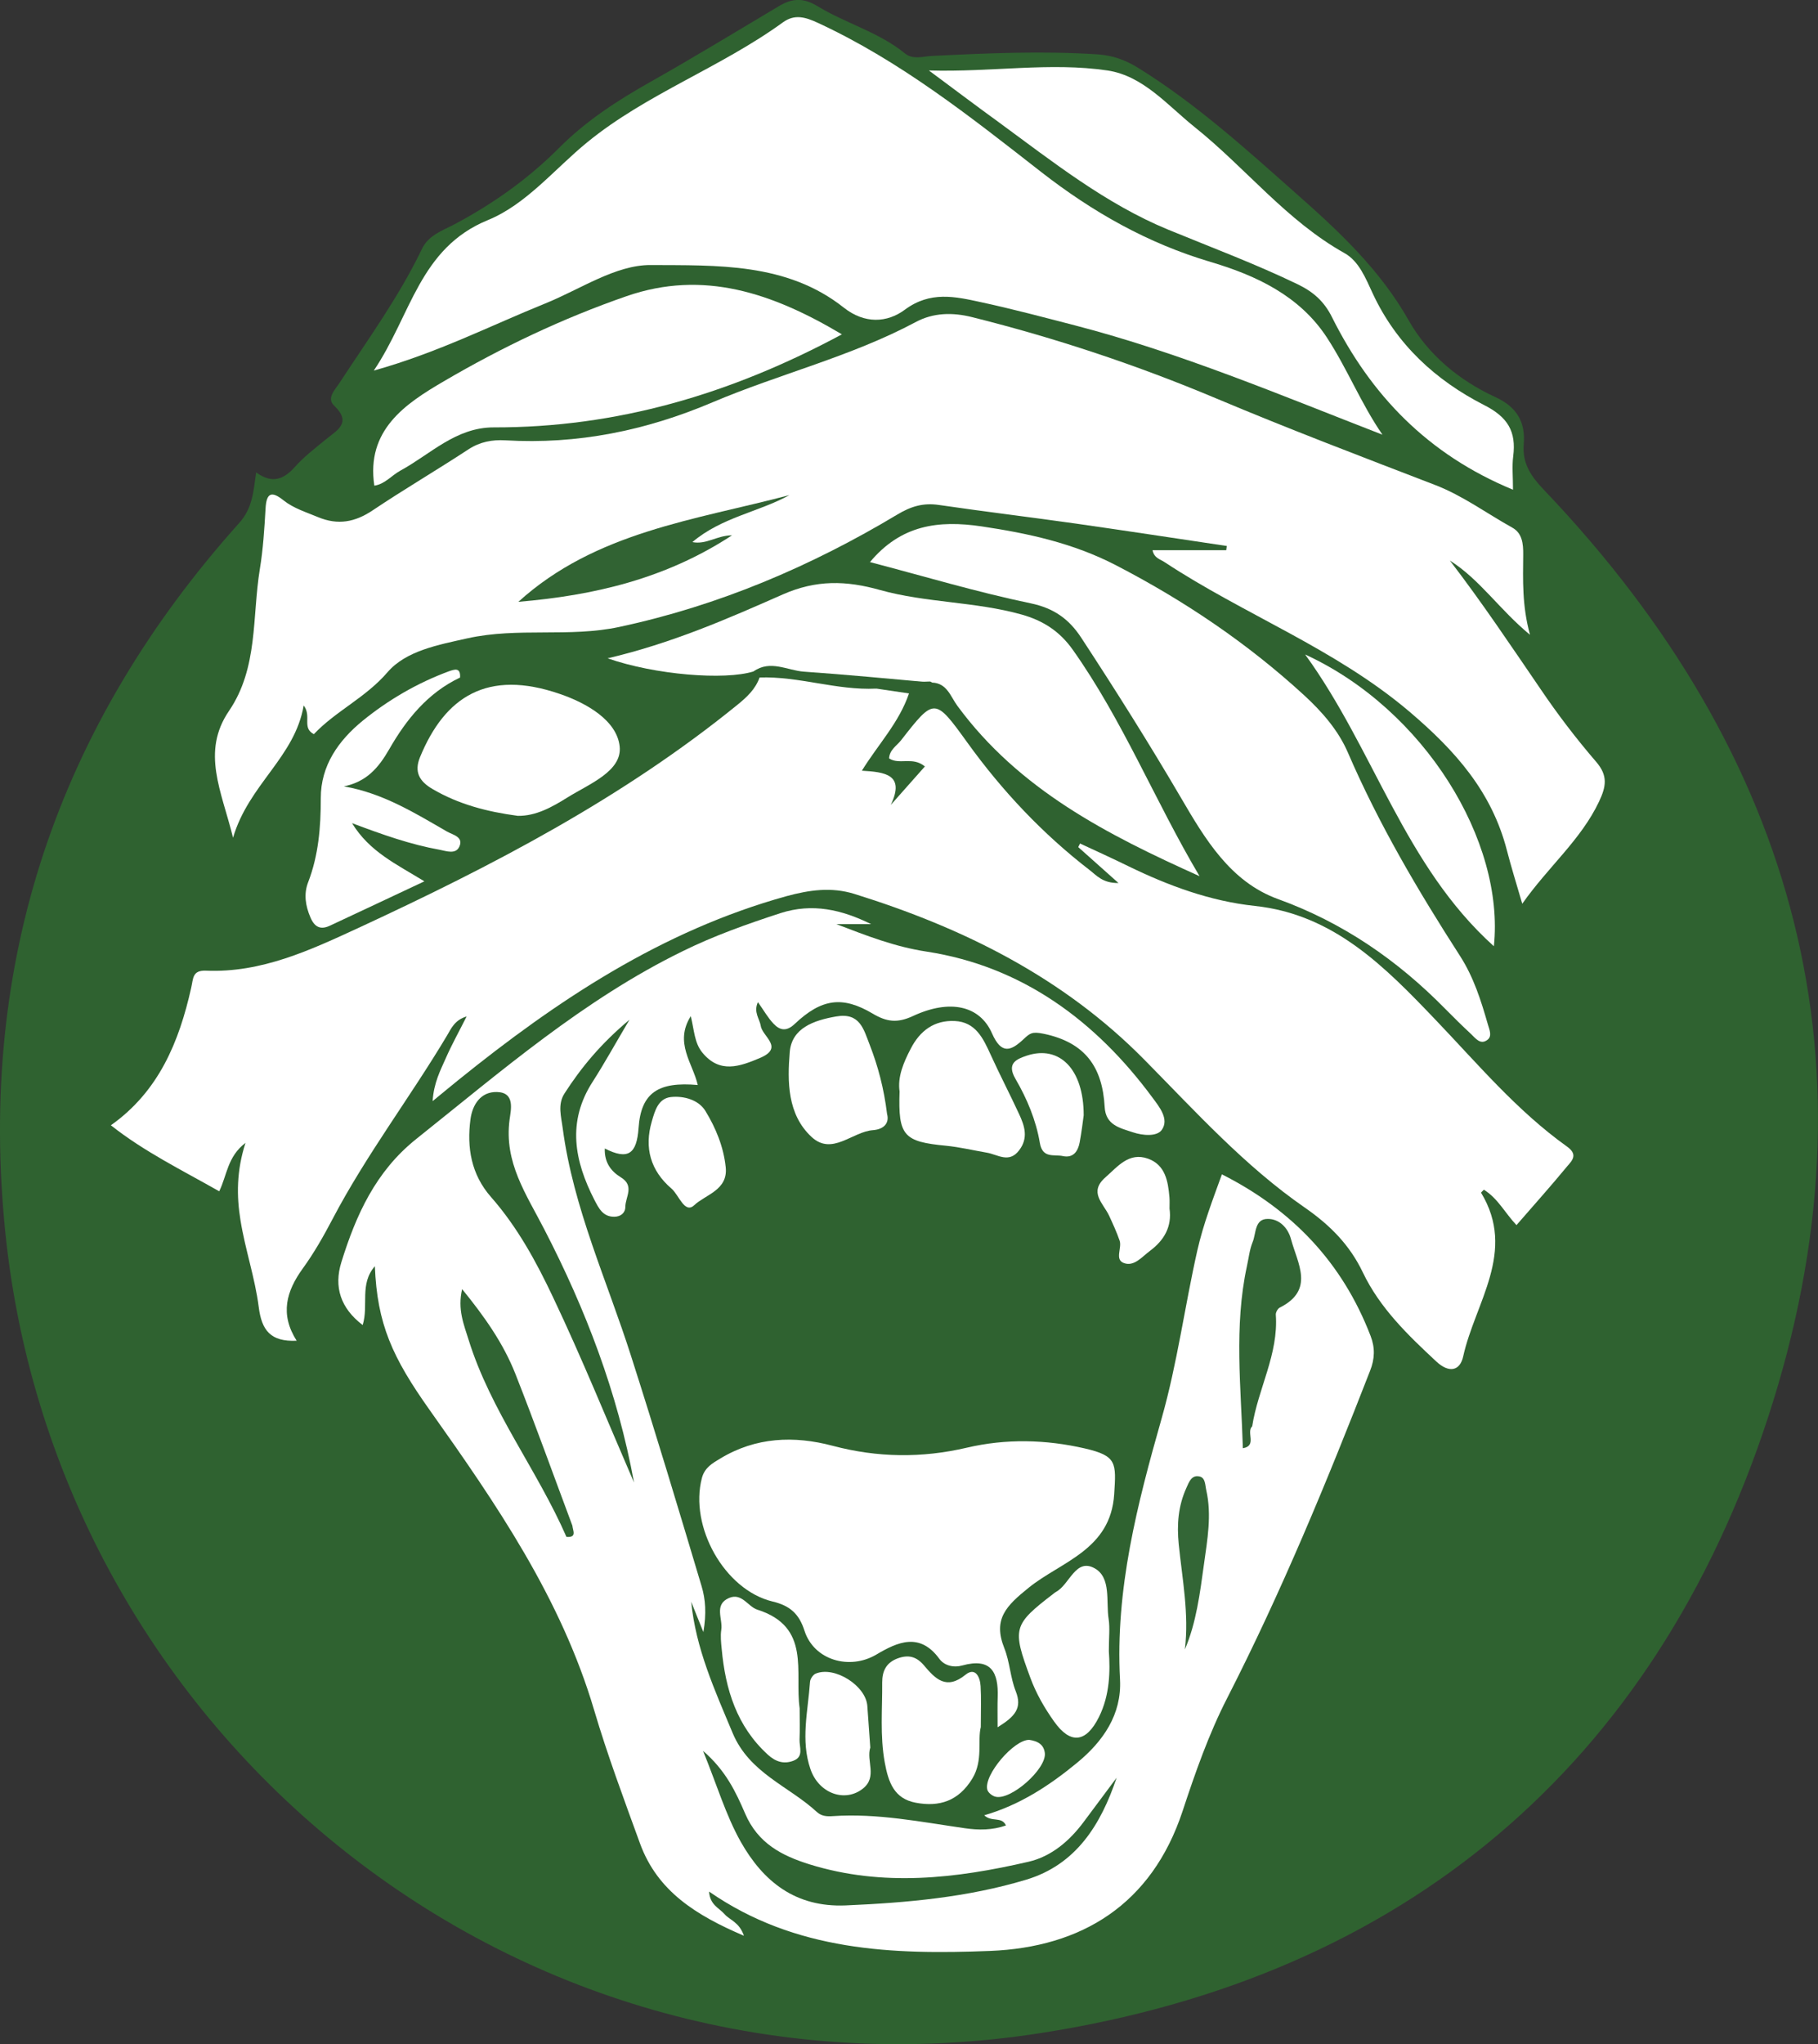 <?xml version="1.0" encoding="UTF-8" standalone="no"?>
<svg
   width="34.332"
   height="38.58"
   viewBox="0 0 34.332 38.58"
   version="1.1"
   xml:space="preserve"
   style="clip-rule:evenodd;fill-rule:evenodd;stroke-linejoin:round;stroke-miterlimit:2"
   id="svg126"
   sodipodi:docname="mummy.svg"
   inkscape:version="1.1.1 (3bf5ae0d25, 2021-09-20)"
   xmlns:inkscape="http://www.inkscape.org/namespaces/inkscape"
   xmlns:sodipodi="http://sodipodi.sourceforge.net/DTD/sodipodi-0.dtd"
   xmlns="http://www.w3.org/2000/svg"
   xmlns:svg="http://www.w3.org/2000/svg"><rect x="0" y="0" width="34.332" height="38.58" fill="#333333" stroke="none"/><defs
   id="defs130" /><sodipodi:namedview
   id="namedview128"
   pagecolor="#ffffff"
   bordercolor="#666666"
   borderopacity="1.0"
   inkscape:pageshadow="2"
   inkscape:pageopacity="0.0"
   inkscape:pagecheckerboard="0"
   showgrid="false"
   inkscape:zoom="21.179487"
   inkscape:cx="17.493341"
   inkscape:cy="19.5"
   inkscape:window-width="1920"
   inkscape:window-height="1012"
   inkscape:window-x="-8"
   inkscape:window-y="-8"
   inkscape:window-maximized="1"
   inkscape:current-layer="svg126" />
    <g
   transform="translate(-837.449,-784.624)"
   id="g124">
        <g
   transform="rotate(90,607.11,1106.96)"
   id="g122">
            <g
   transform="matrix(2,0,0,2,293.69,846.334)"
   id="g4">
                <path
   d="M 0,12.725 C 0.11,12.573 0.066,12.464 -0.053,12.358 -0.15,12.272 -0.23,12.166 -0.313,12.065 -0.401,11.957 -0.469,11.82 -0.631,11.989 -0.7,12.062 -0.779,11.981 -0.84,11.941 -1.256,11.669 -1.658,11.376 -2.108,11.16 -2.24,11.097 -2.282,10.965 -2.341,10.853 -2.535,10.488 -2.769,10.157 -3.063,9.864 -3.317,9.611 -3.511,9.312 -3.687,8.999 -3.918,8.589 -4.163,8.188 -4.403,7.784 -4.474,7.663 -4.481,7.557 -4.4,7.425 -4.237,7.158 -4.156,6.847 -3.954,6.599 -3.892,6.523 -3.926,6.43 -3.93,6.345 -3.956,5.823 -3.979,5.302 -3.945,4.779 -3.935,4.635 -3.891,4.514 -3.814,4.391 -3.481,3.855 -3.062,3.39 -2.645,2.92 -2.283,2.509 -1.919,2.116 -1.431,1.84 -1.112,1.659 -0.868,1.366 -0.712,1.026 -0.618,0.82 -0.475,0.739 -0.267,0.756 -0.084,0.771 0.037,0.687 0.164,0.566 2.672,-1.828 5.616,-2.63 8.916,-1.551 c 3.296,1.077 5.279,3.445 5.811,6.87 0.771,4.961 -2.824,9.289 -7.553,9.774 C 4.621,15.355 2.385,14.596 0.476,12.884 0.337,12.76 0.186,12.751 0,12.725"
   style="fill:#2f6230;fill-rule:nonzero"
   id="path2" />
            </g>
            <g
   transform="matrix(2,0,0,2,315.575,857.634)"
   id="g8">
                <path
   d="M 0,2.852 C -0.129,2.904 -0.207,2.936 -0.286,2.967 0.156,2.924 0.55,2.744 0.952,2.576 1.332,2.417 1.453,2.046 1.699,1.779 1.738,1.736 1.741,1.684 1.737,1.631 1.708,1.209 1.792,0.797 1.851,0.384 1.87,0.253 1.87,0.123 1.825,-0.005 1.737,0.035 1.797,0.129 1.729,0.2 1.632,-0.136 1.448,-0.416 1.234,-0.676 1.032,-0.922 0.778,-1.099 0.449,-1.082 c -0.852,0.046 -1.66,-0.164 -2.465,-0.393 -0.521,-0.148 -1.058,-0.218 -1.585,-0.337 -0.247,-0.056 -0.48,-0.146 -0.718,-0.232 0.336,-0.666 0.835,-1.139 1.525,-1.404 0.111,-0.043 0.216,-0.04 0.329,0.005 1.047,0.408 2.085,0.836 3.088,1.349 0.339,0.174 0.705,0.302 1.069,0.422 0.88,0.292 1.283,0.953 1.317,1.818 C 3.045,1.06 3.014,1.983 2.449,2.798 2.575,2.791 2.604,2.702 2.662,2.652 2.719,2.603 2.735,2.514 2.866,2.469 2.673,2.92 2.447,3.285 1.996,3.45 1.578,3.602 1.161,3.758 0.735,3.884 -0.321,4.197 -1.211,4.809 -2.093,5.435 -2.593,5.79 -2.907,5.932 -3.452,5.954 -3.284,6.101 -3.084,6.011 -2.897,6.069 -3.056,6.278 -3.257,6.343 -3.491,6.27 -3.935,6.132 -4.346,5.947 -4.652,5.564 -5.293,4.76 -5.968,3.982 -6.424,3.049 -6.571,2.751 -6.681,2.44 -6.784,2.124 -6.881,1.822 -6.817,1.546 -6.68,1.268 v 0.328 c 0.108,-0.283 0.213,-0.548 0.259,-0.851 0.138,-0.9 0.652,-1.598 1.38,-2.135 0.084,-0.062 0.201,-0.159 0.303,-0.086 0.064,0.046 0.054,0.178 0.022,0.273 -0.041,0.123 -0.067,0.257 -0.24,0.266 -0.372,0.021 -0.608,0.18 -0.69,0.578 -0.022,0.107 -0.004,0.128 0.048,0.184 0.113,0.12 0.155,0.211 -0.052,0.302 -0.262,0.115 -0.325,0.398 -0.163,0.746 0.069,0.148 0.055,0.249 -0.022,0.379 -0.17,0.286 -0.143,0.484 0.097,0.738 0.074,0.078 0.06,0.14 -0.002,0.199 -0.055,0.053 -0.124,0.091 -0.204,0.148 0.095,0.044 0.157,-0.016 0.225,-0.027 0.1,-0.015 0.204,-0.224 0.302,0.008 0.081,0.192 0.149,0.379 -0.05,0.543 -0.092,0.076 -0.21,0.077 -0.345,0.11 0.251,0.158 0.444,-0.019 0.65,-0.066 -0.033,0.37 0.07,0.536 0.405,0.559 0.246,0.017 0.306,0.099 0.194,0.319 0.136,0.005 0.217,-0.063 0.271,-0.15 0.081,-0.135 0.187,-0.044 0.28,-0.044 0.056,0 0.093,0.043 0.093,0.105 10e-4,0.108 -0.083,0.147 -0.159,0.187 -0.368,0.189 -0.737,0.26 -1.114,0.017 -0.173,-0.111 -0.354,-0.211 -0.586,-0.348 0.227,0.271 0.45,0.455 0.695,0.613 0.105,0.068 0.22,0.031 0.331,0.017 0.751,-0.1 1.435,-0.418 2.147,-0.645 C -1.884,3.304 -1.159,3.086 -0.433,2.869 -0.31,2.832 -0.176,2.822 0,2.852"
   style="fill:#ffffff;fill-rule:nonzero"
   id="path6" />
            </g>
            <g
   transform="matrix(2,0,0,2,297.769,861.263)"
   id="g12">
                <path
   d="m 0,-0.594 c 0.014,-0.094 0.028,-0.188 0.046,-0.31 0.276,0.094 0.476,0.288 0.729,0.445 C 0.788,-0.675 0.809,-0.87 1.098,-0.732 0.979,-0.838 0.86,-0.944 0.735,-1.054 0.638,-0.938 0.723,-0.813 0.659,-0.716 0.578,-0.72 0.541,-0.787 0.488,-0.829 0.084,-1.144 0.083,-1.147 0.511,-1.456 0.967,-1.785 1.371,-2.166 1.714,-2.611 1.764,-2.676 1.837,-2.733 1.835,-2.882 1.704,-2.736 1.6,-2.619 1.496,-2.502 1.484,-2.508 1.473,-2.513 1.462,-2.519 c 0.071,-0.153 0.141,-0.307 0.215,-0.458 0.184,-0.379 0.329,-0.771 0.374,-1.192 0.079,-0.746 0.576,-1.23 1.075,-1.707 0.416,-0.398 0.858,-0.768 1.195,-1.24 0.078,-0.11 0.135,-0.047 0.188,-0.002 0.187,0.154 0.367,0.316 0.554,0.478 -0.115,0.109 -0.253,0.176 -0.334,0.308 0.011,0.01 0.026,0.028 0.029,0.026 0.556,-0.337 1.036,0.057 1.543,0.169 0.138,0.03 0.161,0.133 0.05,0.253 -0.25,0.269 -0.504,0.533 -0.84,0.694 -0.26,0.124 -0.446,0.308 -0.612,0.547 -0.393,0.569 -0.908,1.034 -1.397,1.517 -0.779,0.769 -1.244,1.71 -1.564,2.737 C 1.87,-0.17 1.901,0.039 1.959,0.253 2.285,1.43 2.942,2.42 3.698,3.356 3.752,3.423 3.808,3.49 3.893,3.594 3.719,3.583 3.602,3.52 3.484,3.468 3.359,3.413 3.239,3.346 3.094,3.273 3.127,3.386 3.21,3.42 3.274,3.458 3.857,3.806 4.399,4.22 5.002,4.537 5.164,4.622 5.325,4.713 5.472,4.82 5.686,4.975 5.902,5.038 6.154,4.878 6.165,5.124 6.057,5.208 5.836,5.236 5.561,5.271 5.293,5.364 5.019,5.408 4.787,5.446 4.55,5.446 4.287,5.361 4.417,5.532 4.592,5.535 4.744,5.609 4.546,5.957 4.371,6.316 4.121,6.632 3.8,6.179 3.333,5.988 2.825,5.874 2.735,5.853 2.657,5.864 2.662,5.734 2.684,5.209 2.468,4.749 2.256,4.289 1.673,3.03 1.035,1.802 0.154,0.717 0.081,0.627 0.007,0.547 -0.104,0.507 -0.182,0.431 -0.188,0.33 -0.166,0.239 -0.101,-0.037 -0.137,-0.333 0,-0.594"
   style="fill:#ffffff;fill-rule:nonzero"
   id="path10" />
            </g>
            <g
   transform="matrix(2,0,0,2,296.754,871.35)"
   id="g16">
                <path
   d="m 0,-11.811 c -0.238,0.289 -0.521,0.472 -0.701,0.757 0.394,-0.303 0.806,-0.578 1.215,-0.858 0.238,-0.161 0.468,-0.337 0.685,-0.524 0.131,-0.113 0.233,-0.094 0.375,-0.027 0.361,0.171 0.612,0.477 0.964,0.725 -0.195,0.057 -0.349,0.105 -0.504,0.145 -0.554,0.143 -0.941,0.487 -1.311,0.923 -0.595,0.703 -0.913,1.558 -1.409,2.31 -0.027,0.04 -0.037,0.098 -0.112,0.113 v -0.696 c -0.013,-0.002 -0.027,-0.003 -0.04,-0.005 -0.071,0.475 -0.143,0.948 -0.211,1.423 -0.061,0.431 -0.113,0.864 -0.176,1.295 -0.022,0.147 0.013,0.264 0.09,0.392 0.491,0.819 0.861,1.69 1.061,2.626 0.101,0.47 0.002,0.958 0.107,1.432 0.062,0.277 0.117,0.582 0.321,0.757 0.241,0.208 0.365,0.488 0.584,0.695 C 0.877,-0.212 0.77,-0.31 0.667,-0.232 1.157,-0.148 1.411,0.287 1.915,0.435 1.475,0.543 1.107,0.738 0.718,0.473 0.311,0.196 -0.169,0.256 -0.62,0.182 -0.808,0.151 -1.001,0.139 -1.192,0.128 -1.34,0.12 -1.359,0.071 -1.269,-0.041 c 0.077,-0.097 0.112,-0.215 0.159,-0.327 0.078,-0.188 0.047,-0.349 -0.064,-0.515 -0.199,-0.297 -0.38,-0.606 -0.576,-0.905 -0.071,-0.109 -0.092,-0.223 -0.085,-0.348 0.04,-0.681 -0.091,-1.326 -0.359,-1.957 C -2.462,-4.725 -2.625,-5.4 -2.951,-6.011 -3.04,-6.177 -3.044,-6.358 -2.997,-6.545 -2.8,-7.333 -2.545,-8.1 -2.23,-8.849 c 0.287,-0.682 0.55,-1.374 0.816,-2.065 0.101,-0.263 0.268,-0.487 0.403,-0.73 0.052,-0.094 0.152,-0.104 0.253,-0.103 0.24,0.002 0.48,0.012 0.758,-0.064"
   style="fill:#ffffff;fill-rule:nonzero"
   id="path14" />
            </g>
            <g
   transform="matrix(2,0,0,2,292.978,869.562)"
   id="g20">
                <path
   d="m 0,-9.524 c -0.375,0.966 -0.774,1.91 -1.032,2.905 -0.076,0.295 -0.155,0.59 -0.219,0.888 -0.053,0.242 -0.106,0.477 0.071,0.716 0.125,0.168 0.136,0.381 -0.019,0.577 -0.427,0.539 -0.398,1.202 -0.402,1.824 -0.002,0.331 0.23,0.666 0.363,0.996 0.208,0.515 0.463,1.011 0.633,1.618 -0.525,-0.354 -1.155,-0.43 -1.42,-1.077 -0.149,-0.364 -0.483,-0.63 -0.735,-0.939 -0.457,-0.56 -0.705,-1.26 -1.131,-1.847 -0.079,-0.109 -0.052,-0.209 0.006,-0.333 0.359,-0.775 0.885,-1.438 1.404,-2.103 0.38,-0.488 0.675,-1.008 0.851,-1.603 0.127,-0.429 0.319,-0.839 0.711,-1.096 0.294,-0.193 0.625,-0.323 0.919,-0.526"
   style="fill:#ffffff;fill-rule:nonzero"
   id="path18" />
            </g>
            <g
   transform="matrix(2,0,0,2,295.382,848.438)"
   id="g24">
                <path
   d="M 0,5.877 C -0.351,5.584 -0.397,5.231 -0.337,4.824 -0.271,4.381 -0.179,3.958 0.03,3.554 0.365,2.907 0.767,2.311 1.259,1.775 1.413,1.608 1.586,1.456 1.796,1.365 2.471,1.074 3.101,0.702 3.716,0.306 3.92,0.175 4.139,0.107 4.365,0.042 4.416,0.027 4.475,0 4.51,0.049 4.558,0.115 4.492,0.16 4.453,0.202 4.376,0.285 4.297,0.365 4.216,0.445 3.757,0.896 3.402,1.411 3.18,2.024 3.017,2.475 2.61,2.715 2.22,2.943 1.708,3.243 1.207,3.559 0.711,3.884 0.537,3.999 0.435,4.14 0.389,4.36 0.283,4.869 0.133,5.369 0,5.877"
   style="fill:#ffffff;fill-rule:nonzero"
   id="path22" />
            </g>
            <g
   transform="matrix(2,0,0,2,317.372,861.352)"
   id="g28">
                <path
   d="m 0,-1.785 c -0.128,0 -0.206,0.002 -0.284,-0.001 -0.234,-0.008 -0.375,0.061 -0.299,0.335 0.022,0.077 0.004,0.167 -0.063,0.216 -0.253,0.185 -0.159,0.394 -0.04,0.595 0.149,0.252 0.054,0.588 -0.224,0.678 C -1.073,0.09 -1.148,0.177 -1.187,0.341 -1.297,0.795 -1.896,1.127 -2.352,1.007 -2.45,0.981 -2.49,0.91 -2.535,0.835 -2.739,0.499 -2.753,0.136 -2.656,-0.228 c 0.112,-0.424 0.117,-0.841 0.018,-1.266 -0.087,-0.371 -0.078,-0.745 0.007,-1.115 0.07,-0.303 0.135,-0.296 0.431,-0.277 0.527,0.033 0.636,0.501 0.882,0.806 0.173,0.215 0.298,0.341 0.573,0.231 0.128,-0.051 0.275,-0.056 0.404,-0.107 0.16,-0.064 0.239,0.006 0.341,0.171"
   style="fill:#ffffff;fill-rule:nonzero"
   id="path26" />
            </g>
            <g
   transform="matrix(2,0,0,2,297.446,856.722)"
   id="g32">
                <path
   d="M 0,2.835 C 0.085,3.107 0.032,3.766 -0.124,4.212 -0.265,3.61 -0.495,3.083 -0.726,2.56 -0.866,2.242 -0.859,1.961 -0.768,1.638 -0.647,1.204 -0.66,0.742 -0.537,0.303 -0.48,0.1 -0.379,-0.056 -0.206,-0.179 0.462,-0.653 1.225,-0.957 1.932,-1.377 1.542,-0.509 1.117,0.327 0.324,0.91 0.239,0.973 0.11,1.007 0.105,1.148 0.101,1.155 0.094,1.164 0.095,1.171 0.119,1.729 0.06,2.282 0,2.835"
   style="fill:#ffffff;fill-rule:nonzero"
   id="path30" />
            </g>
            <g
   transform="matrix(2,0,0,2,294.016,859.015)"
   id="g36">
                <path
   d="m 0,-5.483 c -0.333,0.807 -0.895,1.342 -1.626,1.708 -0.152,0.075 -0.241,0.178 -0.312,0.324 -0.193,0.4 -0.348,0.815 -0.516,1.224 -0.243,0.59 -0.642,1.092 -1.017,1.604 -0.147,0.203 -0.298,0.403 -0.485,0.655 0.017,-0.598 -0.08,-1.144 0,-1.686 0.05,-0.337 0.329,-0.567 0.534,-0.823 0.384,-0.481 0.883,-0.866 1.19,-1.416 0.077,-0.137 0.24,-0.2 0.381,-0.266 0.479,-0.223 0.818,-0.593 1.051,-1.049 0.114,-0.226 0.25,-0.307 0.485,-0.277 0.093,0.012 0.189,0.002 0.315,0.002"
   style="fill:#ffffff;fill-rule:nonzero"
   id="path34" />
            </g>
            <g
   transform="matrix(2,0,0,2,291.084,869.71)"
   id="g40">
                <path
   d="m 0,-4.494 c 0.567,1.055 0.88,2.129 0.878,3.286 -0.001,0.359 0.253,0.598 0.408,0.883 0.045,0.083 0.127,0.145 0.142,0.246 C 0.902,0 0.655,-0.372 0.443,-0.735 0.122,-1.283 -0.152,-1.859 -0.36,-2.46 -0.612,-3.186 -0.39,-3.838 0,-4.494"
   style="fill:#ffffff;fill-rule:nonzero"
   id="path38" />
            </g>
            <g
   transform="matrix(2,0,0,2,300.171,866.829)"
   id="g44">
                <path
   d="M 0,0.007 C -0.039,0.299 -0.109,0.566 -0.253,0.812 -0.326,0.937 -0.415,0.987 -0.554,0.93 -1.123,0.696 -1.387,0.295 -1.15,-0.391 c 0.086,-0.252 0.25,-0.538 0.495,-0.564 0.234,-0.025 0.354,0.288 0.481,0.492 0.092,0.147 0.177,0.3 0.174,0.47"
   style="fill:#ffffff;fill-rule:nonzero"
   id="path42" />
            </g>
            <g
   transform="matrix(2,0,0,2,297.561,870.819)"
   id="g48">
                <path
   d="m 0,-1.443 c 0.144,0.305 0.396,0.508 0.675,0.668 0.178,0.102 0.309,0.216 0.352,0.429 0.063,-0.366 0.25,-0.668 0.427,-0.975 0.03,-0.053 0.049,-0.156 0.14,-0.116 0.078,0.034 0.043,0.124 0.031,0.187 -0.049,0.273 -0.141,0.535 -0.251,0.827 0.271,-0.166 0.386,-0.418 0.549,-0.683 0.149,0.318 0.285,0.605 0.419,0.893 0.041,0.088 0.013,0.144 -0.079,0.183 -0.11,0.047 -0.22,0.064 -0.33,0.022 C 1.677,-0.107 1.412,-0.128 1.139,-0.128 0.83,-0.127 0.594,-0.296 0.408,-0.523 0.21,-0.767 0.052,-1.038 -0.058,-1.335 -0.078,-1.392 -0.098,-1.449 0,-1.443"
   style="fill:#ffffff;fill-rule:nonzero"
   id="path46" />
            </g>
            <g
   transform="matrix(2,0,0,2,302.632,851.766)"
   id="g52">
                <path
   d="M 0,-1.678 C -0.763,-0.83 -1.851,-0.551 -2.753,0.104 -2.236,-1.022 -0.992,-1.782 0,-1.678"
   style="fill:#ffffff;fill-rule:nonzero"
   id="path50" />
            </g>
            <g
   transform="matrix(2,0,0,2,305.373,857.237)"
   id="g56">
                <path
   d="M 0,1.198 C -0.138,1.218 -0.273,1.161 -0.405,1.092 -0.574,1.005 -0.674,0.87 -0.665,0.677 -0.656,0.481 -0.503,0.409 -0.349,0.339 -0.16,0.253 0.024,0.157 0.212,0.07 0.325,0.017 0.439,-0.02 0.555,0.069 0.682,0.165 0.594,0.272 0.577,0.376 0.555,0.504 0.525,0.63 0.512,0.759 0.474,1.161 0.418,1.212 0,1.198"
   style="fill:#ffffff;fill-rule:nonzero"
   id="path54" />
            </g>
            <g
   transform="matrix(2,0,0,2,317.368,859.957)"
   id="g60">
                <path
   d="m 0,-0.929 c 0.128,0.033 0.314,-0.024 0.486,0.08 0.213,0.13 0.27,0.312 0.228,0.534 -0.038,0.203 -0.189,0.258 -0.38,0.293 C 0.08,0.024 -0.17,0 -0.422,0.002 c -0.102,0 -0.183,-0.034 -0.225,-0.143 -0.039,-0.105 -0.019,-0.181 0.067,-0.253 0.125,-0.106 0.234,-0.209 0.086,-0.391 -0.074,-0.092 0.021,-0.137 0.107,-0.142 0.113,-0.007 0.226,-0.002 0.387,-0.002"
   style="fill:#ffffff;fill-rule:nonzero"
   id="path58" />
            </g>
            <g
   transform="matrix(2,0,0,2,315.935,857.461)"
   id="g64">
                <path
   d="m 0,-0.89 c 0.186,-0.013 0.413,-0.011 0.623,0.094 0.244,0.122 0.257,0.27 0.041,0.423 -0.128,0.091 -0.263,0.169 -0.412,0.224 -0.467,0.173 -0.5,0.165 -0.796,-0.221 -0.005,-0.007 -0.011,-0.013 -0.015,-0.021 -0.069,-0.129 -0.324,-0.185 -0.222,-0.366 0.089,-0.157 0.312,-0.105 0.478,-0.131 C -0.218,-0.901 -0.129,-0.89 0,-0.89"
   style="fill:#ffffff;fill-rule:nonzero"
   id="path62" />
            </g>
            <g
   transform="matrix(2,0,0,2,305.799,861.707)"
   id="g68">
                <path
   d="m 0,-0.919 c 0.083,-0.023 0.144,0.028 0.152,0.133 0.014,0.196 0.244,0.386 0.064,0.58 C 0.004,0.023 -0.306,0.023 -0.585,0 -0.811,-0.019 -0.884,-0.225 -0.921,-0.439 -0.96,-0.664 -0.798,-0.698 -0.656,-0.754 -0.453,-0.833 -0.244,-0.889 0,-0.919"
   style="fill:#ffffff;fill-rule:nonzero"
   id="path66" />
            </g>
            <g
   transform="matrix(2,0,0,2,317.014,862.922)"
   id="g72">
                <path
   d="m 0,-0.701 c 0.104,0 0.199,-0.003 0.295,0.001 0.071,0.003 0.163,-0.044 0.201,0.061 0.033,0.09 0.007,0.167 -0.058,0.238 C 0.17,-0.107 -0.179,0 -0.559,0.035 c -0.06,0.006 -0.122,0.013 -0.182,0.004 -0.102,-0.016 -0.237,0.072 -0.3,-0.073 -0.052,-0.121 0.082,-0.179 0.11,-0.267 0.162,-0.511 0.59,-0.351 0.931,-0.4"
   style="fill:#ffffff;fill-rule:nonzero"
   id="path70" />
            </g>
            <g
   transform="matrix(2,0,0,2,317.754,861.366)"
   id="g76">
                <path
   d="m 0,-0.59 c 0.125,0.04 0.277,-0.069 0.387,0.069 0.135,0.169 0.048,0.417 -0.183,0.496 -0.272,0.094 -0.549,0.023 -0.824,0.004 -0.027,-0.002 -0.067,-0.028 -0.077,-0.053 -0.075,-0.177 0.113,-0.475 0.305,-0.488 C -0.262,-0.571 -0.133,-0.58 0,-0.59"
   style="fill:#ffffff;fill-rule:nonzero"
   id="path74" />
            </g>
            <g
   transform="matrix(2,0,0,2,306.804,864.414)"
   id="g80">
                <path
   d="m 0,-0.749 c 0.216,-0.022 0.257,0.191 0.358,0.298 0.084,0.09 -0.097,0.144 -0.157,0.214 -0.169,0.198 -0.385,0.259 -0.634,0.186 -0.1,-0.029 -0.217,-0.06 -0.23,-0.181 -0.013,-0.124 0.028,-0.262 0.131,-0.325 0.16,-0.098 0.339,-0.172 0.532,-0.192"
   style="fill:#ffffff;fill-rule:nonzero"
   id="path78" />
            </g>
            <g
   transform="matrix(2,0,0,2,307.583,856.019)"
   id="g84">
                <path
   d="m 0,-0.742 c 0.17,-0.024 0.299,0.05 0.4,0.186 0.056,0.075 0.15,0.149 0.114,0.245 -0.032,0.089 -0.141,0.017 -0.211,0.04 -0.081,0.028 -0.159,0.064 -0.237,0.1 -0.117,0.055 -0.22,0.195 -0.361,0.034 -0.103,-0.117 -0.24,-0.222 -0.176,-0.402 0.059,-0.163 0.212,-0.189 0.363,-0.202 0.034,-0.003 0.069,-0.001 0.108,-0.001"
   style="fill:#ffffff;fill-rule:nonzero"
   id="path82" />
            </g>
            <g
   transform="matrix(2,0,0,2,305.822,857.614)"
   id="g88">
                <path
   d="m 0,-0.729 c 0.05,0.007 0.154,0.019 0.256,0.038 0.085,0.016 0.15,0.061 0.129,0.159 -0.018,0.082 0.026,0.192 -0.124,0.217 -0.214,0.036 -0.417,0.121 -0.604,0.23 C -0.489,0 -0.529,-0.091 -0.563,-0.193 -0.663,-0.497 -0.44,-0.729 0,-0.729"
   style="fill:#ffffff;fill-rule:nonzero"
   id="path86" />
            </g>
            <g
   transform="matrix(-1.041,1.708,1.708,1.041,318.715,857.095)"
   id="g92">
                <path
   d="M 0.325,-0.449 C 0.256,-0.478 0.189,-0.486 0.136,-0.42 0.041,-0.301 0.179,0.143 0.325,0.177 0.355,0.184 0.4,0.178 0.42,0.158 0.521,0.058 0.45,-0.378 0.325,-0.449"
   style="fill:#ffffff;fill-rule:nonzero"
   id="path90" />
            </g>
            <g
   transform="matrix(2,0,0,2,297.446,859.018)"
   id="g96">
                <path
   d="M 0,1.687 C -0.113,1.528 -0.009,1.368 0.002,1.21 0.03,0.807 0.069,0.403 0.105,0 0.156,0.173 0.055,0.362 0.162,0.529 0.18,0.901 0.044,1.258 0.057,1.63 0.038,1.649 0.019,1.668 0,1.687"
   style="fill:#2f6230;fill-rule:nonzero"
   id="path94" />
            </g>
            <g
   transform="matrix(2,0,0,2,318.324,863.344)"
   id="g100">
                <path
   d="m 0,-3.905 c 0.443,0.149 0.82,0.382 0.962,0.853 0.167,0.554 0.218,1.127 0.243,1.705 0.02,0.476 -0.226,0.779 -0.6,0.991 C 0.352,-0.214 0.066,-0.13 -0.253,0 -0.068,-0.215 0.138,-0.311 0.338,-0.397 0.619,-0.518 0.735,-0.741 0.818,-1.007 1.032,-1.699 0.951,-2.389 0.793,-3.073 0.743,-3.289 0.597,-3.46 0.417,-3.594 0.278,-3.697 0.139,-3.801 0,-3.905"
   style="fill:#2f6332;fill-rule:nonzero"
   id="path98" />
            </g>
            <g
   transform="matrix(2,0,0,2,312.753,867.808)"
   id="g104">
                <path
   d="m 0,-1.58 c -0.582,0.252 -1.17,0.49 -1.743,0.762 -0.337,0.159 -0.668,0.339 -0.952,0.589 -0.212,0.186 -0.465,0.229 -0.734,0.193 -0.14,-0.019 -0.26,-0.099 -0.256,-0.25 0.004,-0.174 0.17,-0.131 0.261,-0.119 0.403,0.053 0.699,-0.155 1.037,-0.329 C -1.639,-1.121 -0.849,-1.425 0,-1.58"
   style="fill:#2f6231;fill-rule:nonzero"
   id="path102" />
            </g>
            <g
   transform="matrix(2,0,0,2,312.106,851.96)"
   id="g108">
                <path
   d="M 0,0.595 C -0.573,0.612 -1.147,0.68 -1.717,0.557 -1.793,0.54 -1.874,0.532 -1.945,0.503 -2.026,0.469 -2.164,0.486 -2.164,0.361 -2.165,0.253 -2.082,0.169 -1.971,0.14 c 0.229,-0.062 0.478,-0.225 0.644,0.107 0.01,0.019 0.044,0.038 0.066,0.037 0.373,-0.027 0.699,0.168 1.054,0.223 C -0.15,0.566 -0.023,0.458 0,0.595"
   style="fill:#316434;fill-rule:nonzero"
   id="path106" />
            </g>
            <g
   transform="matrix(2,0,0,2,313.779,867.78)"
   id="g112">
                <path
   d="m 0,-0.928 c -0.634,0.277 -1.188,0.714 -1.857,0.923 -0.148,0.046 -0.29,0.107 -0.481,0.062 0.259,-0.211 0.511,-0.389 0.8,-0.503 0.474,-0.187 0.954,-0.359 1.432,-0.538 C -0.059,-0.988 0.008,-1.03 0,-0.928"
   style="fill:#306433;fill-rule:nonzero"
   id="path110" />
            </g>
            <g
   transform="matrix(2,0,0,2,315.903,853.889)"
   id="g116">
                <path
   d="M 0,0.178 C -0.339,0.138 -0.665,0.203 -0.991,0.236 -1.18,0.255 -1.354,0.241 -1.524,0.164 -1.577,0.14 -1.65,0.116 -1.632,0.039 c 0.013,-0.056 0.083,-0.052 0.13,-0.063 0.234,-0.053 0.467,-0.01 0.699,0.022 0.274,0.038 0.55,0.072 0.803,0.18"
   style="fill:#336636;fill-rule:nonzero"
   id="path114" />
            </g>
            <g
   transform="matrix(-1.892,0.649,0.649,1.892,295.474,864.92)"
   id="g120">
                <path
   d="m -0.001,-0.726 c -0.068,-0.118 -0.015,-0.237 -0.061,-0.375 -0.185,0.729 -0.113,1.418 0.061,2.112 0.389,-0.905 0.188,-1.83 0.122,-2.748 -0.057,0.33 0.01,0.673 -0.122,1.011"
   style="fill:#316333;fill-rule:nonzero"
   id="path118" />
            </g>
        </g>
    </g>
</svg>
